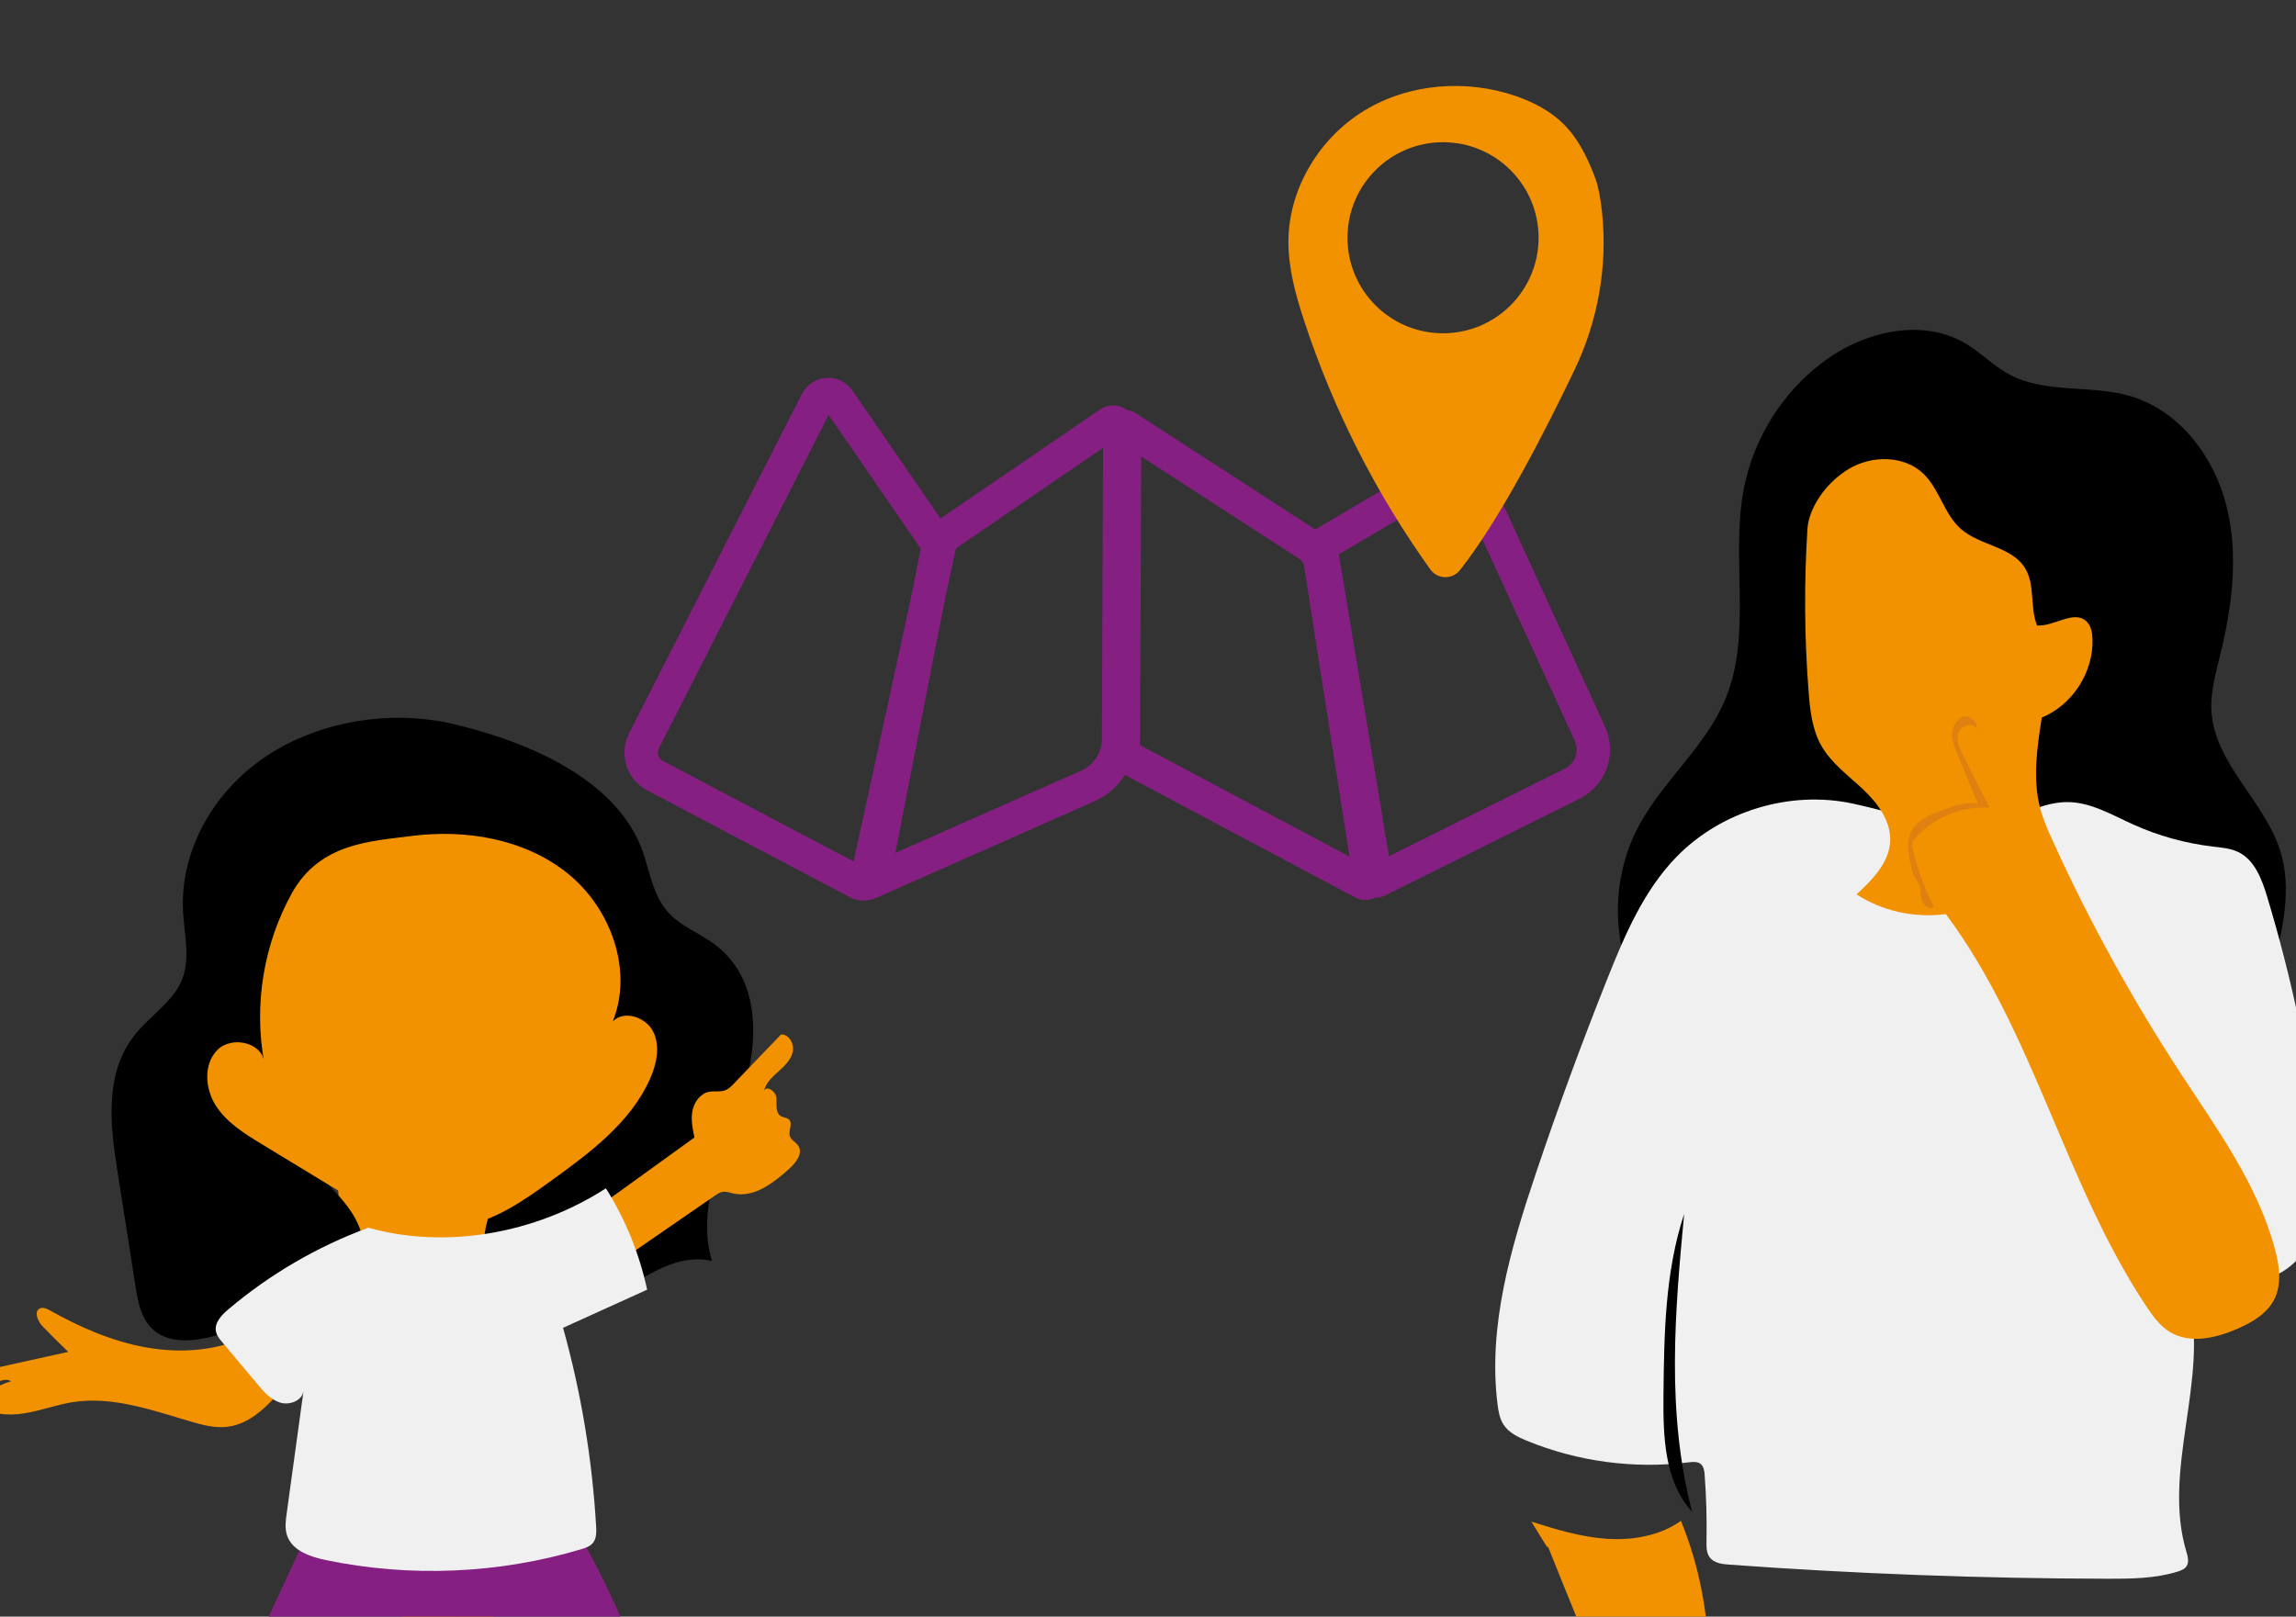 <?xml version="1.0" encoding="utf-8"?>
<!-- Generator: Adobe Adobe Illustrator 24.2.0, SVG Export Plug-In . SVG Version: 6.00 Build 0)  -->
<svg version="1.1" id="Layer_1" xmlns="http://www.w3.org/2000/svg" xmlns:xlink="http://www.w3.org/1999/xlink" x="0px" y="0px"
	 width="1650px" height="1161.99px" viewBox="0 0 1650 1161.99" style="enable-background:new 0 0 1650 1161.99;"
	 xml:space="preserve">
<rect x="0" y="0" width="1650" height="1161.99" fill="#333333" stroke="none"/>
<style type="text/css">
	.st0{fill:#F29200;}
	.st1{fill:none;stroke:#000000;stroke-width:3;stroke-miterlimit:10;}
	.st2{fill:#F0F0F0;stroke:#000000;stroke-width:3;stroke-miterlimit:10;}
	.st3{fill:#FFFFFF;}
	.st4{fill:#F0F0F0;stroke:#F0F0F0;stroke-miterlimit:10;}
	.st5{fill:none;stroke:#000000;stroke-width:4;stroke-miterlimit:10;}
	.st6{fill:#F0F0F0;}
	.st7{fill:none;stroke:#F29200;stroke-width:3;stroke-miterlimit:10;}
	.st8{fill:#F27500;}
	.st9{fill:#FFFFFF;stroke:#000000;stroke-width:3;stroke-miterlimit:10;}
	.st10{fill:none;stroke:#F29200;stroke-width:2;stroke-miterlimit:10;}
	.st11{fill:#F29200;stroke:#F29200;stroke-miterlimit:10;}
	.st12{fill:#851F82;}
	.st13{fill:#851F82;stroke:#F29200;stroke-miterlimit:10;}
	.st14{fill:#5C5C5C;}
	.st15{fill:#F0F0F0;stroke:#F0F0F0;stroke-width:3;stroke-miterlimit:10;}
	.st16{fill:#242424;}
	.st17{fill:#CCCCCC;}
	.st18{fill:#CFCFCF;}
	.st19{fill:none;stroke:#F29200;stroke-width:5;stroke-miterlimit:10;}
	.st20{fill:none;stroke:#000000;stroke-width:5;stroke-miterlimit:10;}
	.st21{fill:none;stroke:#851F82;stroke-width:5;stroke-miterlimit:10;}
	.st22{fill:#DE8110;}
	.st23{fill:none;stroke:#000000;stroke-miterlimit:10;stroke-dasharray:12,12,12,12,12,12;}
	.st24{fill:#9C4399;}
	.st25{fill:#FA9D2A;}
	.st26{fill:none;stroke:#851F82;stroke-width:24;stroke-miterlimit:10;}
	.st27{fill:none;}
	.st28{fill:none;stroke:#851F82;stroke-width:31;stroke-miterlimit:10;}
	.st29{fill:#00984A;}
</style>
<path d="M1180.4,720.42c-22.35-37.7-23.62-87.02-3.23-125.82c17.32-32.97,48.44-57.67,62.73-92.05
	c19.57-47.07,3.63-101.4,13.32-151.44c6.91-35.69,27.39-68.59,56.37-90.54c29.22-22.14,71.15-32.42,102.73-13.79
	c11.07,6.53,20.15,16.14,31.45,22.26c26.15,14.16,58.72,7.3,87.25,15.69c34.87,10.26,59.85,43.04,68.86,78.26
	c9.02,35.22,4.3,72.55-4.37,107.85c-3.27,13.32-7.12,26.79-6.27,40.47c2.35,37.88,38.76,64.83,49.73,101.16
	c8.24,27.29,1.25,56.57-5.76,84.2c-1.08,4.27-2.35,8.83-5.74,11.64c-4.45,3.67-10.91,3.07-16.62,2.28
	c-28.27-3.94-56.54-7.87-85-10.78c-0.62-0.31-1.24-0.62-1.86-0.93"/>
<path class="st6" d="M1331.9,577.68c-45.41-9.92-95.49,5.3-127.69,38.82c-23.17,24.12-36.63,55.73-49.02,86.79
	c-18.39,46.11-35.52,92.73-51.35,139.79c-18.06,53.68-34.64,109.93-27.67,166.13c0.64,5.2,1.56,10.56,4.45,14.93
	c3.77,5.69,10.29,8.83,16.6,11.42c36.56,15.02,77.03,20.43,116.25,15.54c3.05-0.38,6.51-0.71,8.84,1.29
	c2.13,1.83,2.51,4.92,2.72,7.72c1.19,15.88,1.63,31.81,1.33,47.73c-0.08,3.98-0.1,8.29,2.26,11.5c3.06,4.17,8.89,4.91,14.05,5.28
	c90.43,6.58,181.1,9.96,271.77,10.14c16.98,0.03,34.26-0.09,50.48-5.13c2.42-0.75,4.98-1.74,6.39-3.85
	c2.05-3.08,0.89-7.17-0.17-10.72c-17.49-58.88,16.43-123.22,1.79-182.88c21.67-9.75,48.26-6.05,68.33-18.76
	c14.59-9.24,23.19-25.96,26.26-42.96c3.07-17,1.27-34.47-0.95-51.6c-7.64-58.94-20.11-117.25-37.25-174.15
	c-3.81-12.63-8.93-26.52-20.81-32.28c-5.62-2.73-12.03-3.2-18.23-3.93c-19.8-2.33-39.24-7.73-57.41-15.95
	c-15.3-6.92-30.49-16.03-47.28-16.03c-14.68-0.01-28.3,6.99-42.16,11.84C1407.28,601,1371.41,586.32,1331.9,577.68z"/>
<path class="st0" d="M1298.91,380.13c-2.49,39.06-2.2,78.29,0.85,117.31c1.02,13.1,2.49,26.6,8.86,38.1
	c7.09,12.79,19.39,21.63,30.05,31.64c10.65,10.01,20.43,23.01,19.68,37.61c-0.79,15.41-12.85,27.56-24.14,38.09
	c18.37,11.9,41,17.08,64.16,14.17c63.26,84.71,85.49,193.78,144.01,281.83c4.71,7.08,9.85,14.22,17.14,18.6
	c14.44,8.68,33.09,4.33,48.52-2.45c10.47-4.6,21.08-10.78,26.29-20.96c5.62-11,3.72-24.27,0.54-36.21
	c-12.41-46.46-41.56-86.28-67.88-126.53c-34.8-53.23-65.54-109.11-91.85-167c-3.42-7.53-6.78-15.13-8.91-23.12
	c-5.66-21.24-2.31-43.71,1.08-65.43c22.12-9.1,37.35-32.8,36.43-56.71c-0.17-4.49-1.04-9.32-4.3-12.42
	c-9.01-8.54-23.14,3.81-35.52,2.93c-5.28-13.12-1.23-29.14-8.62-41.2c-9.54-15.57-32.36-16.12-46.09-28.16
	c-12.02-10.55-15.32-28.35-26.77-39.52c-13.94-13.6-37.52-13.6-54.14-3.45C1311.67,347.4,1299.84,365.44,1298.91,380.13z"/>
<path class="st0" d="M1111.89,1110.28c14.92,37.28,30.1,74.45,45.56,111.5c21.24,0.16,43.73-0.01,61.9-11
	c2.57-1.56,5.1-3.4,6.6-6.01c1.73-3.03,1.85-6.69,1.85-10.18c0.05-34.67-6.72-69.33-19.8-101.44
	c-15.2,10.74-34.64,14.12-53.21,12.89c-18.57-1.23-36.56-6.71-54.3-12.35C1107.79,1105.34,1114.51,1117.35,1111.89,1110.28z"/>
<path d="M1215.99,1086.62c-19.96-21.76-20.84-54.38-20.55-83.91c0.44-43.86,1.12-88.53,14.86-130.18
	C1203.73,942.71,1197.3,1014.68,1215.99,1086.62z"/>
<path class="st22" d="M1408.74,516.57c-4.12,2.3-6.05,7.38-5.9,12.1c0.14,4.72,1.98,9.2,3.8,13.55
	c4.91,11.81,9.83,23.63,14.74,35.44c-9.26-1.47-18.52,1.98-27.26,5.37c-7.66,2.97-15.88,6.41-20.02,13.51
	c-4.71,8.09-2.62,18.27-0.39,27.37c0.58,2.36,1.17,4.76,2.37,6.88c0.95,1.67,2.26,3.14,3.06,4.89c1.62,3.55,0.89,7.74,1.94,11.5
	c1.04,3.76,5.74,7.14,8.67,4.55c-6.6-12.9-11.63-26.6-14.94-40.7c-0.43-1.85-0.83-3.8-0.28-5.62c0.45-1.48,1.48-2.7,2.53-3.83
	c13.26-14.37,33.18-22.34,52.7-21.07c-6.29-12.44-12.57-24.88-18.86-37.32c-2.61-5.16-5.27-11.04-3.39-16.5
	c1.88-5.46,10.9-7.81,13.21-2.51c0.28-3.63-2.04-7.32-5.44-8.63C1411.88,514.22,1407.68,515.38,1408.74,516.57z"/>
<path class="st0" d="M239.71,836.66c4.44,17.58,5.18,36.09,2.14,53.97c-0.81,4.79-1.89,9.64-1.24,14.45
	c1.89,13.88,16.73,21.64,29.93,26.32c16.58,5.89,33.57,10.59,50.82,14.06c8.93,1.8,18.66,3.16,26.77-0.98
	c9.59-4.9,14.1-16.07,16.35-26.6c5.2-24.32,2.56-49.54-0.1-74.26c-0.4-3.7-0.81-7.46-2.16-10.92c-3.32-8.5-11.69-13.9-19.99-17.7
	c-17.12-7.84-36.47-11.37-55.05-8.31C268.59,809.74,250.92,819.71,239.71,836.66z"/>
<path class="st0" d="M220.47,1237.02c0.71,47.47,0.22,94.96-1.47,142.41c15.47,2.87,31.19,4.4,46.92,4.54
	c2.68,0.02,5.64-0.09,7.62-1.91c2.18-2.01,2.37-5.33,2.4-8.29c0.49-41.19,0.98-82.38,1.46-123.57c0.23-19.01,0.57-38.6,8.07-56.07
	c7.5-17.47,24.05-32.49,43.06-32.19c10.65,0.17,21.63,5.87,25.86,15.64c2.41,5.56,2.49,11.81,2.53,17.87
	c0.45,63.31,0.9,126.62,1.34,189.93c14.42,2.86,29.14,4.23,43.85,4.09c3.08-0.03,6.52-0.27,8.63-2.52c2.09-2.22,2.16-5.61,2.1-8.66
	c-1.11-55.32-3.67-110.61-7.66-165.8c-0.48-6.58-1.05-13.41-4.35-19.12c-3.39-5.87-9.23-9.83-14.87-13.58
	c-14.89-9.9-30.46-20.06-48.19-22.46c-11.42-1.55-23.01,0.26-34.4,2.06c-18.98,3-38.66,6.27-54.55,17.07
	C232.93,1187.28,220.04,1207.89,220.47,1237.02z"/>
<path class="st12" d="M221.38,1101.04c-16.75,36.11-33.51,72.22-50.26,108.33c93.58,31.33,198.41,27.72,289.61-9.98
	c-13.19-36.61-29.84-71.97-49.66-105.46c-2.07-3.49-4.38-7.16-8.08-8.82c-3.48-1.56-7.49-1.04-11.27-0.54
	c-35.1,4.62-70.87,4.09-105.82-1.57"/>
<path d="M326.09,520.49c-46.82-11.09-99.51-1.58-137.31,24.79s-59.74,68.91-57.17,110.87c1.02,16.71,5.55,34.15-1.56,49.71
	c-6.68,14.61-22.32,24.53-32.74,37.39c-22.51,27.79-18.17,65.06-12.89,98.7c4.38,27.92,8.76,55.84,13.15,83.76
	c1.85,11.79,4.46,24.79,15.25,32.16c14.59,9.97,35.79,4.58,53.13-1.22c19.19-6.43,38.38-12.86,57.57-19.29
	c10.73-3.6,21.93-7.47,29.41-15.04c13.86-14.05,9.95-35.98-0.89-51.89s-27.32-28.41-39.07-43.84c-32.8-43.06-23.36-100.5-3.39-149.1
	c4.61-11.22,9.86-22.51,18.72-31.63c9.74-10.03,23.34-16.82,37.61-21.18c45.88-14.04,100.77-2.47,134.06,28.26
	c33.28,30.73,43.09,78.89,23.95,117.61c-10.83,21.91-29.51,40.04-45.71,59.31c-16.2,19.27-30.55,41.31-30.39,65.14
	s19.67,48.9,47.13,50.58c42.88,2.62,75.05-48.63,116.66-39.27c-11.53-38.59,8.24-78.22,20.97-116.52
	c12.73-38.3,15.49-85.9-19.74-111.56c-10.02-7.3-22.45-12.16-31.03-20.73c-12.22-12.19-14.39-29.35-19.7-44.81
	C444.98,562.94,385.27,534.51,326.09,520.49z"/>
<path class="st0" d="M438.69,861.16c20.12-14.52,40.24-29.05,60.36-43.57c-1.32-6.28-2.64-12.76-1.44-19.07
	c1.2-6.31,5.56-12.46,11.85-13.74c3.82-0.78,7.95,0.29,11.6-1.08c2.57-0.96,4.55-3,6.45-4.97c11.27-11.73,22.53-23.47,33.8-35.2
	c5.88-0.19,9.68,7.05,8.33,12.78c-1.35,5.72-5.97,10.01-10.35,13.93c-4.38,3.92-8.99,8.23-10.29,13.96c1.7-4.43,8.62,0.17,8.94,4.9
	s-0.84,10.76,3.26,13.15c1.84,1.08,4.32,0.98,5.83,2.48c2.92,2.92-0.67,8.05,0.64,11.97c0.97,2.88,4.28,4.24,5.97,6.77
	c3.64,5.45-1.65,12.32-6.53,16.69c-11.36,10.16-25.33,21.05-40.19,17.66c-2.54-0.58-5.1-1.58-7.67-1.15
	c-2.01,0.34-3.77,1.53-5.45,2.69c-20.21,13.94-40.41,27.88-60.62,41.83c-5.93,4.09-13.17,8.37-19.9,5.8
	c-5.21-1.99-8.2-7.6-9.18-13.09C421.88,881.28,429.11,868.08,438.69,861.16z"/>
<path class="st0" d="M177.45,960.61c-22.38,10.55-48.27,12.21-72.63,7.85s-47.36-14.47-68.94-26.56c-2.18-1.22-4.77-2.5-7.07-1.51
	c-4.76,2.05-1.75,9.27,1.85,13c6.01,6.23,12.14,12.33,18.4,18.31c-19.37,4.28-38.75,8.56-58.12,12.84c-3.4,0.75-7.54,2.29-7.84,5.76
	c-0.42,4.79,6.65,6.21,11.15,4.52c4.5-1.69,9.63-4.58,13.68-1.99c-9.67,2.75-18.44,8.59-24.7,16.47c9.3,7.53,22.4,8.47,34.22,6.58
	c11.82-1.89,23.14-6.23,34.97-8.07c28.47-4.44,56.88,5.79,84.53,13.92c8.54,2.51,17.4,4.86,26.24,3.84
	c17.88-2.06,31.14-16.97,42.59-30.86c3.88-4.7,7.91-9.76,8.62-15.81C216.02,965.09,198.82,950.54,177.45,960.61z"/>
<path class="st0" d="M209.85,641.82c-20.39,36.67-27.59,80.5-19.99,121.77c-1.4-14.41-23.35-19.22-33.58-8.96
	c-10.23,10.25-8.97,27.98-1.13,40.16c7.84,12.18,20.64,20.11,33.02,27.63c14.6,8.88,29.19,17.75,43.79,26.63
	c30.22,18.38,63.68,37.48,98.69,32.44c24.55-3.53,45.7-18.52,65.79-33.05c27.76-20.09,56.73-41.62,70.68-72.92
	c4.77-10.7,7.5-23.42,2.32-33.94s-20.92-15.8-29.09-7.41c14.88-36.93-1.54-81.71-32.64-106.57
	c-31.11-24.86-73.67-31.87-113.14-26.57C267.57,604.65,230,605.59,209.85,641.82z"/>
<path class="st6" d="M264.76,882.44c-36.67,13.5-70.95,33.49-100.76,58.75c-4.89,4.14-10.13,9.74-8.77,16
	c0.62,2.88,2.58,5.27,4.48,7.53c8.43,10.06,16.86,20.12,25.29,30.17c4.55,5.44,9.49,11.13,16.26,13.24
	c6.77,2.11,15.72-1.22,16.85-8.22c-4.03,29.29-8.06,58.57-12.08,87.86c-0.73,5.28-1.43,10.78,0.25,15.84
	c3.67,11,16.63,15.4,27.98,17.75c60.55,12.59,124.21,9.87,183.46-7.83c3.02-0.9,6.2-1.95,8.24-4.35c2.75-3.22,2.69-7.91,2.44-12.13
	c-2.8-48.22-10.78-96.13-23.75-142.65c20.14-9.14,40.28-18.27,60.41-27.41c-5.52-25.77-15.6-50.56-29.63-72.87
	C384.56,886.99,320.04,897.99,264.76,882.44z"/>
<path class="st26" d="M586.95,288.62L462.77,532.5c-4.63,9.1-1.1,20.23,7.93,24.99l145.64,76.82c4.83,2.55,10.75-0.28,11.8-5.65
	l46.3-236.92l-71.68-104.17C598.79,281.82,590.12,282.39,586.95,288.62z"/>
<path class="st26" d="M676.24,386.99l121.12-82.77c3.13-2.14,7.37,0.11,7.36,3.9l-0.86,223.07c-0.06,14.6-8.69,27.81-22.04,33.72
	l-157.24,69.6c-1,0.44-2.09-0.44-1.85-1.51L676.24,386.99z"/>
<path class="st26" d="M984.36,631.14l-35.41-226.41c-0.83-5.29-3.87-9.98-8.36-12.89l-131.28-85.03c-0.47-0.3-1.09,0.03-1.09,0.59
	l-0.99,235.39l172.39,91.72C981.99,635.77,984.78,633.79,984.36,631.14z"/>
<path class="st26" d="M1142.56,527.37l-82.01-178.88c-4.23-9.22-15.5-12.76-24.24-7.62l-87.33,51.37l39.88,240.61
	c0.05,0.3,0.37,0.46,0.64,0.33l140.37-69.9C1143.11,556.7,1148.72,540.8,1142.56,527.37z"/>
<g>
	<g>
		<path class="st0" d="M1151.27,152.49c-1.02-9.57-2.52-18.14-4.69-23.99c-5.34-14.41-12.15-28.68-23.08-39.48
			c-9.51-9.39-21.7-15.7-34.35-20.04c-35.55-12.2-76.55-9.03-108.67,10.5c-32.12,19.53-54.12,55.62-54.56,93.2
			c-0.23,19.75,5.13,39.12,11.29,57.88c20.92,63.72,51.63,124.21,90.69,178.73c5.15,7.18,15.74,7.45,21.24,0.53
			c28.46-35.8,61.3-99.88,82.34-143.87C1148.35,230.65,1155.43,191.38,1151.27,152.49z M1037.02,239.56
			c-37.93,0-68.67-30.75-68.67-68.67s30.75-68.67,68.67-68.67s68.67,30.75,68.67,68.67S1074.95,239.56,1037.02,239.56z"/>
	</g>
</g>
</svg>

